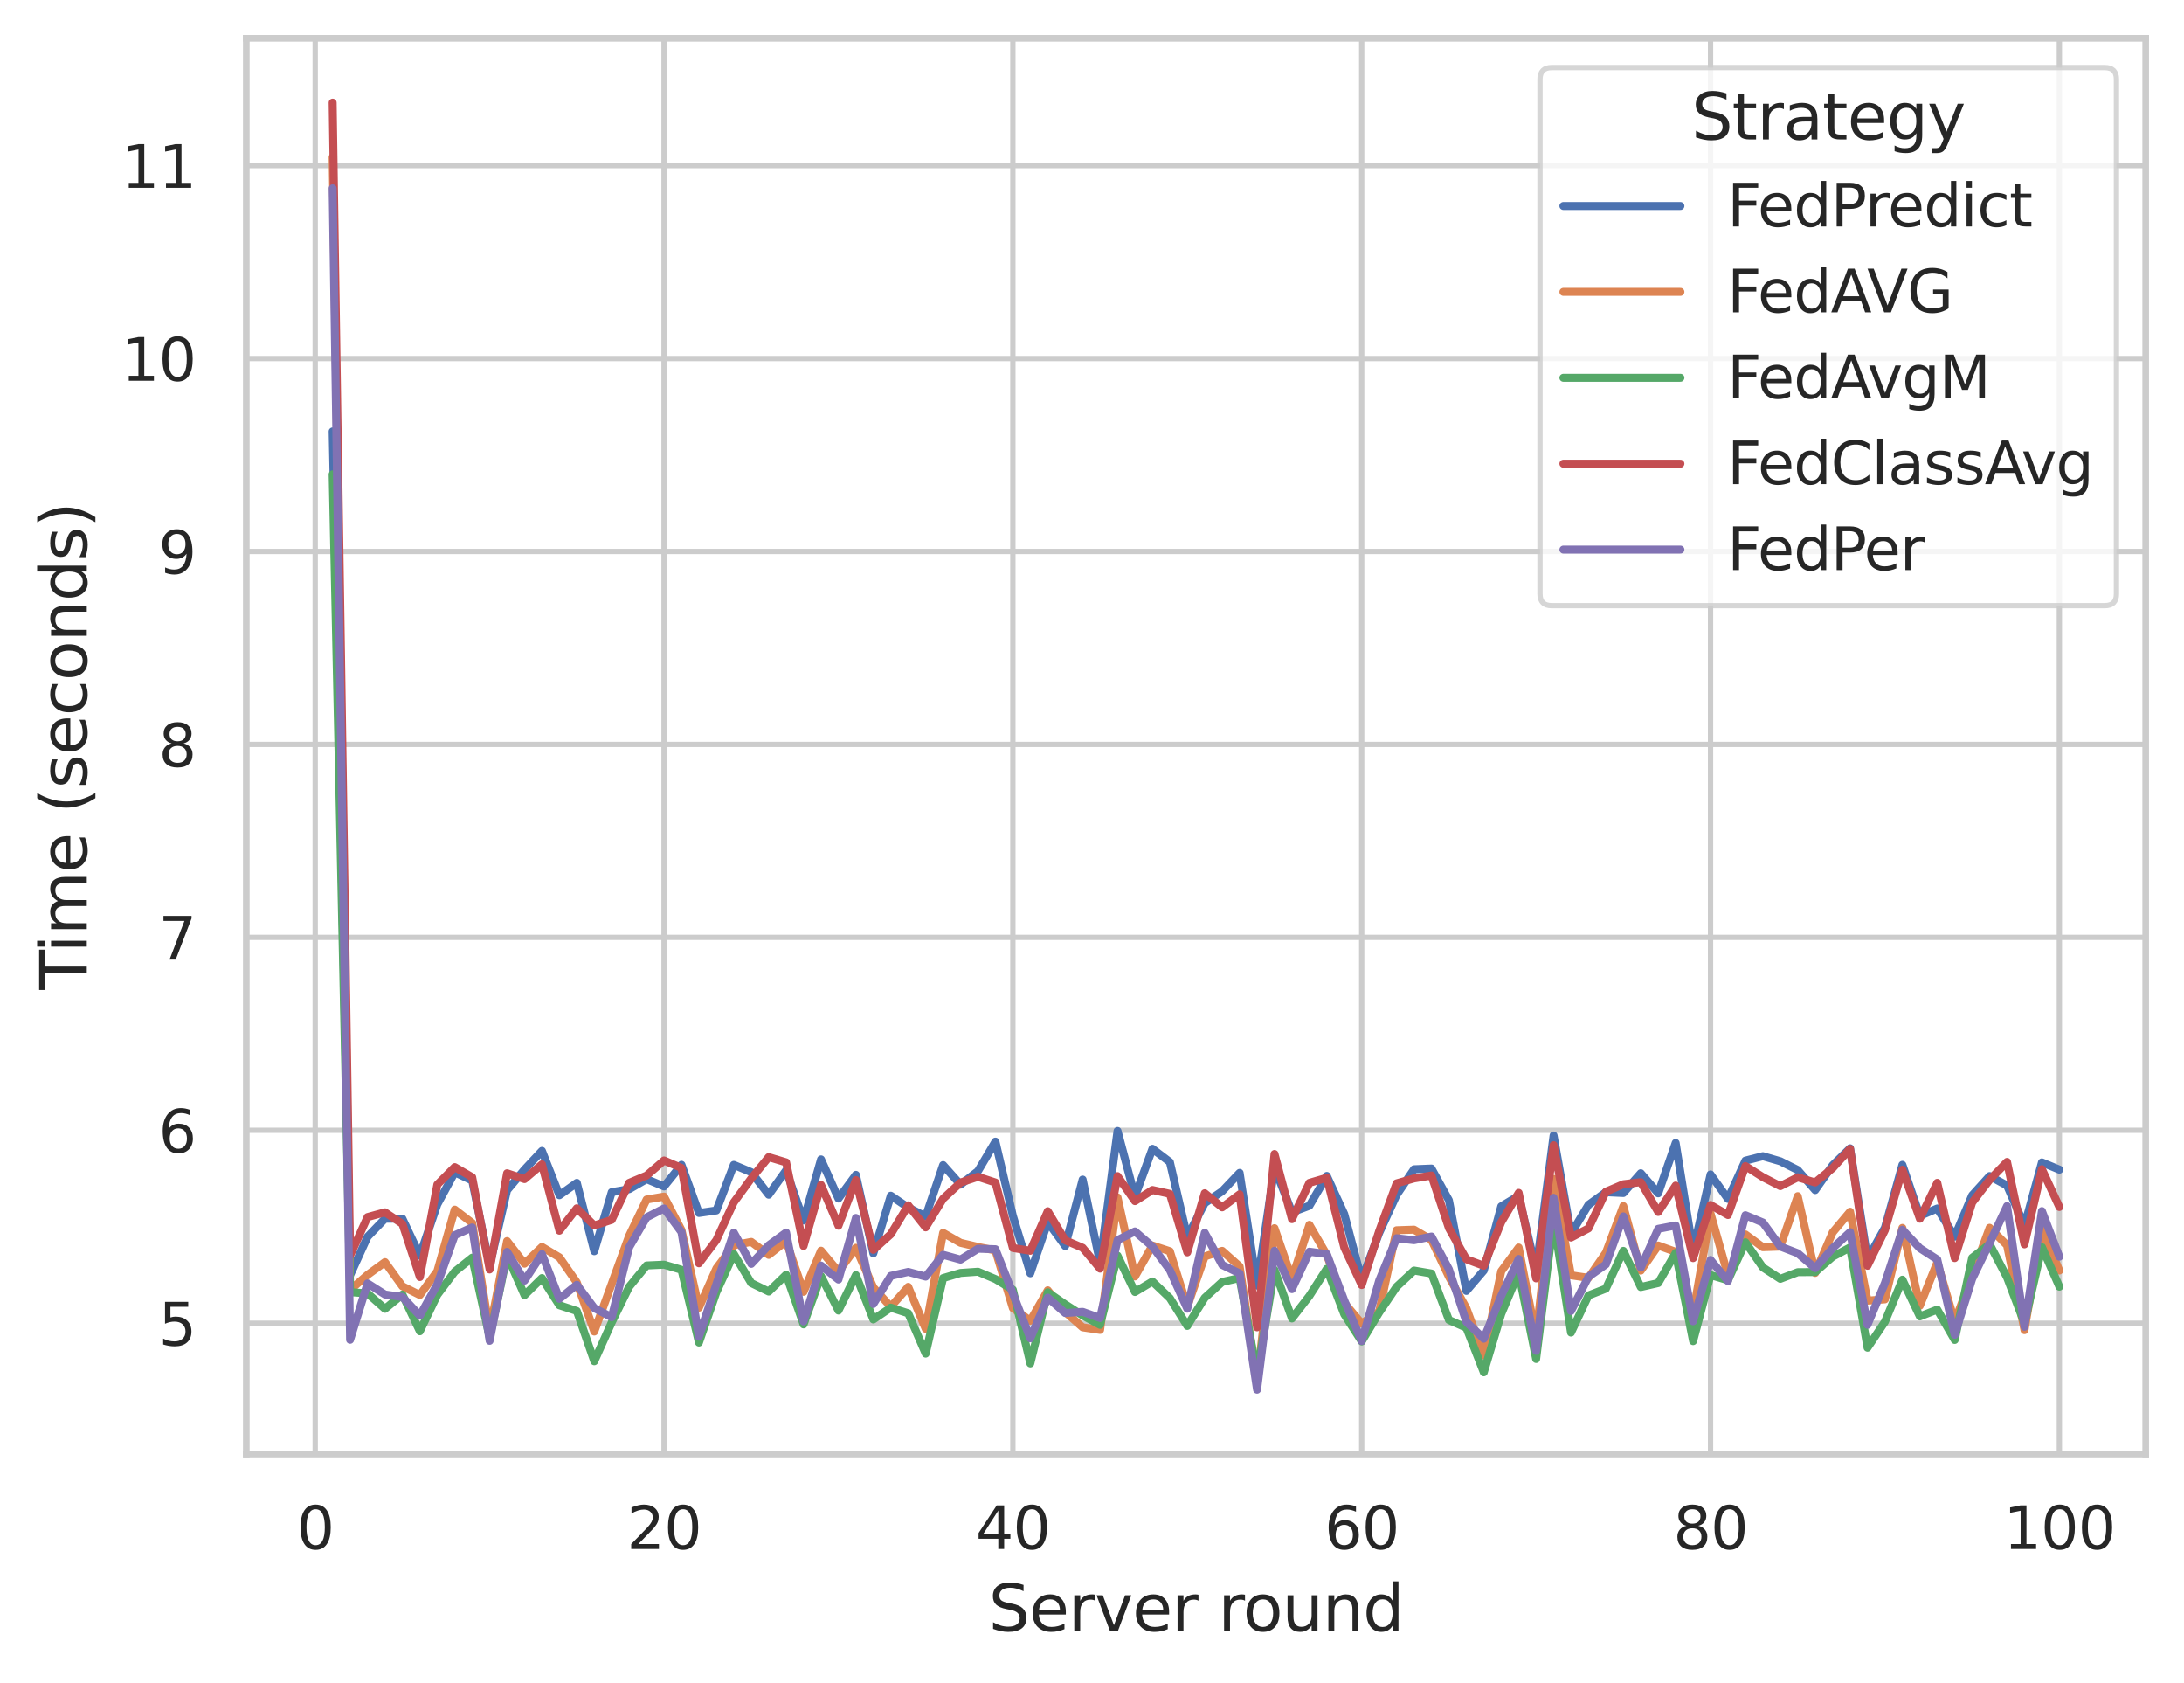 <?xml version="1.0" encoding="utf-8" standalone="no"?>
<!DOCTYPE svg PUBLIC "-//W3C//DTD SVG 1.1//EN"
  "http://www.w3.org/Graphics/SVG/1.1/DTD/svg11.dtd">
<svg xmlns:xlink="http://www.w3.org/1999/xlink" width="410.631pt" height="316.272pt" viewBox="0 0 410.631 316.272" xmlns="http://www.w3.org/2000/svg" version="1.1">
 <defs>
  <style type="text/css">*{stroke-linejoin: round; stroke-linecap: butt}</style>
 </defs>
 <g id="figure_1">
  <g id="patch_1">
   <path d="M 0 316.272 
L 410.631 316.272 
L 410.631 0 
L 0 0 
z
" style="fill: #ffffff"/>
  </g>
  <g id="axes_1">
   <g id="patch_2">
    <path d="M 46.311 273.312 
L 403.431 273.312 
L 403.431 7.2 
L 46.311 7.2 
z
" style="fill: #ffffff"/>
   </g>
   <g id="matplotlib.axis_1">
    <g id="xtick_1">
     <g id="line2d_1">
      <path d="M 59.265 273.312 
L 59.265 7.2 
" clip-path="url(#p20d2170ffb)" style="fill: none; stroke: #cccccc; stroke-linecap: round"/>
     </g>
     <g id="text_1">
      <!-- 0 -->
      <g style="fill: #262626" transform="translate(55.765 291.17) scale(0.11 -0.11)">
       <defs>
        <path id="DejaVuSans-30" d="M 2034 4250 
Q 1547 4250 1301 3770 
Q 1056 3291 1056 2328 
Q 1056 1369 1301 889 
Q 1547 409 2034 409 
Q 2525 409 2770 889 
Q 3016 1369 3016 2328 
Q 3016 3291 2770 3770 
Q 2525 4250 2034 4250 
z
M 2034 4750 
Q 2819 4750 3233 4129 
Q 3647 3509 3647 2328 
Q 3647 1150 3233 529 
Q 2819 -91 2034 -91 
Q 1250 -91 836 529 
Q 422 1150 422 2328 
Q 422 3509 836 4129 
Q 1250 4750 2034 4750 
z
" transform="scale(0.016)"/>
       </defs>
       <use xlink:href="#DejaVuSans-30"/>
      </g>
     </g>
    </g>
    <g id="xtick_2">
     <g id="line2d_2">
      <path d="M 124.851 273.312 
L 124.851 7.2 
" clip-path="url(#p20d2170ffb)" style="fill: none; stroke: #cccccc; stroke-linecap: round"/>
     </g>
     <g id="text_2">
      <!-- 20 -->
      <g style="fill: #262626" transform="translate(117.853 291.17) scale(0.11 -0.11)">
       <defs>
        <path id="DejaVuSans-32" d="M 1228 531 
L 3431 531 
L 3431 0 
L 469 0 
L 469 531 
Q 828 903 1448 1529 
Q 2069 2156 2228 2338 
Q 2531 2678 2651 2914 
Q 2772 3150 2772 3378 
Q 2772 3750 2511 3984 
Q 2250 4219 1831 4219 
Q 1534 4219 1204 4116 
Q 875 4013 500 3803 
L 500 4441 
Q 881 4594 1212 4672 
Q 1544 4750 1819 4750 
Q 2544 4750 2975 4387 
Q 3406 4025 3406 3419 
Q 3406 3131 3298 2873 
Q 3191 2616 2906 2266 
Q 2828 2175 2409 1742 
Q 1991 1309 1228 531 
z
" transform="scale(0.016)"/>
       </defs>
       <use xlink:href="#DejaVuSans-32"/>
       <use xlink:href="#DejaVuSans-30" x="63.623"/>
      </g>
     </g>
    </g>
    <g id="xtick_3">
     <g id="line2d_3">
      <path d="M 190.438 273.312 
L 190.438 7.2 
" clip-path="url(#p20d2170ffb)" style="fill: none; stroke: #cccccc; stroke-linecap: round"/>
     </g>
     <g id="text_3">
      <!-- 40 -->
      <g style="fill: #262626" transform="translate(183.439 291.17) scale(0.11 -0.11)">
       <defs>
        <path id="DejaVuSans-34" d="M 2419 4116 
L 825 1625 
L 2419 1625 
L 2419 4116 
z
M 2253 4666 
L 3047 4666 
L 3047 1625 
L 3713 1625 
L 3713 1100 
L 3047 1100 
L 3047 0 
L 2419 0 
L 2419 1100 
L 313 1100 
L 313 1709 
L 2253 4666 
z
" transform="scale(0.016)"/>
       </defs>
       <use xlink:href="#DejaVuSans-34"/>
       <use xlink:href="#DejaVuSans-30" x="63.623"/>
      </g>
     </g>
    </g>
    <g id="xtick_4">
     <g id="line2d_4">
      <path d="M 256.025 273.312 
L 256.025 7.2 
" clip-path="url(#p20d2170ffb)" style="fill: none; stroke: #cccccc; stroke-linecap: round"/>
     </g>
     <g id="text_4">
      <!-- 60 -->
      <g style="fill: #262626" transform="translate(249.026 291.17) scale(0.11 -0.11)">
       <defs>
        <path id="DejaVuSans-36" d="M 2113 2584 
Q 1688 2584 1439 2293 
Q 1191 2003 1191 1497 
Q 1191 994 1439 701 
Q 1688 409 2113 409 
Q 2538 409 2786 701 
Q 3034 994 3034 1497 
Q 3034 2003 2786 2293 
Q 2538 2584 2113 2584 
z
M 3366 4563 
L 3366 3988 
Q 3128 4100 2886 4159 
Q 2644 4219 2406 4219 
Q 1781 4219 1451 3797 
Q 1122 3375 1075 2522 
Q 1259 2794 1537 2939 
Q 1816 3084 2150 3084 
Q 2853 3084 3261 2657 
Q 3669 2231 3669 1497 
Q 3669 778 3244 343 
Q 2819 -91 2113 -91 
Q 1303 -91 875 529 
Q 447 1150 447 2328 
Q 447 3434 972 4092 
Q 1497 4750 2381 4750 
Q 2619 4750 2861 4703 
Q 3103 4656 3366 4563 
z
" transform="scale(0.016)"/>
       </defs>
       <use xlink:href="#DejaVuSans-36"/>
       <use xlink:href="#DejaVuSans-30" x="63.623"/>
      </g>
     </g>
    </g>
    <g id="xtick_5">
     <g id="line2d_5">
      <path d="M 321.612 273.312 
L 321.612 7.2 
" clip-path="url(#p20d2170ffb)" style="fill: none; stroke: #cccccc; stroke-linecap: round"/>
     </g>
     <g id="text_5">
      <!-- 80 -->
      <g style="fill: #262626" transform="translate(314.613 291.17) scale(0.11 -0.11)">
       <defs>
        <path id="DejaVuSans-38" d="M 2034 2216 
Q 1584 2216 1326 1975 
Q 1069 1734 1069 1313 
Q 1069 891 1326 650 
Q 1584 409 2034 409 
Q 2484 409 2743 651 
Q 3003 894 3003 1313 
Q 3003 1734 2745 1975 
Q 2488 2216 2034 2216 
z
M 1403 2484 
Q 997 2584 770 2862 
Q 544 3141 544 3541 
Q 544 4100 942 4425 
Q 1341 4750 2034 4750 
Q 2731 4750 3128 4425 
Q 3525 4100 3525 3541 
Q 3525 3141 3298 2862 
Q 3072 2584 2669 2484 
Q 3125 2378 3379 2068 
Q 3634 1759 3634 1313 
Q 3634 634 3220 271 
Q 2806 -91 2034 -91 
Q 1263 -91 848 271 
Q 434 634 434 1313 
Q 434 1759 690 2068 
Q 947 2378 1403 2484 
z
M 1172 3481 
Q 1172 3119 1398 2916 
Q 1625 2713 2034 2713 
Q 2441 2713 2670 2916 
Q 2900 3119 2900 3481 
Q 2900 3844 2670 4047 
Q 2441 4250 2034 4250 
Q 1625 4250 1398 4047 
Q 1172 3844 1172 3481 
z
" transform="scale(0.016)"/>
       </defs>
       <use xlink:href="#DejaVuSans-38"/>
       <use xlink:href="#DejaVuSans-30" x="63.623"/>
      </g>
     </g>
    </g>
    <g id="xtick_6">
     <g id="line2d_6">
      <path d="M 387.199 273.312 
L 387.199 7.2 
" clip-path="url(#p20d2170ffb)" style="fill: none; stroke: #cccccc; stroke-linecap: round"/>
     </g>
     <g id="text_6">
      <!-- 100 -->
      <g style="fill: #262626" transform="translate(376.7 291.17) scale(0.11 -0.11)">
       <defs>
        <path id="DejaVuSans-31" d="M 794 531 
L 1825 531 
L 1825 4091 
L 703 3866 
L 703 4441 
L 1819 4666 
L 2450 4666 
L 2450 531 
L 3481 531 
L 3481 0 
L 794 0 
L 794 531 
z
" transform="scale(0.016)"/>
       </defs>
       <use xlink:href="#DejaVuSans-31"/>
       <use xlink:href="#DejaVuSans-30" x="63.623"/>
       <use xlink:href="#DejaVuSans-30" x="127.246"/>
      </g>
     </g>
    </g>
    <g id="text_7">
     <!-- Server round -->
     <g style="fill: #262626" transform="translate(185.87 306.576) scale(0.12 -0.12)">
      <defs>
       <path id="DejaVuSans-53" d="M 3425 4513 
L 3425 3897 
Q 3066 4069 2747 4153 
Q 2428 4238 2131 4238 
Q 1616 4238 1336 4038 
Q 1056 3838 1056 3469 
Q 1056 3159 1242 3001 
Q 1428 2844 1947 2747 
L 2328 2669 
Q 3034 2534 3370 2195 
Q 3706 1856 3706 1288 
Q 3706 609 3251 259 
Q 2797 -91 1919 -91 
Q 1588 -91 1214 -16 
Q 841 59 441 206 
L 441 856 
Q 825 641 1194 531 
Q 1563 422 1919 422 
Q 2459 422 2753 634 
Q 3047 847 3047 1241 
Q 3047 1584 2836 1778 
Q 2625 1972 2144 2069 
L 1759 2144 
Q 1053 2284 737 2584 
Q 422 2884 422 3419 
Q 422 4038 858 4394 
Q 1294 4750 2059 4750 
Q 2388 4750 2728 4690 
Q 3069 4631 3425 4513 
z
" transform="scale(0.016)"/>
       <path id="DejaVuSans-65" d="M 3597 1894 
L 3597 1613 
L 953 1613 
Q 991 1019 1311 708 
Q 1631 397 2203 397 
Q 2534 397 2845 478 
Q 3156 559 3463 722 
L 3463 178 
Q 3153 47 2828 -22 
Q 2503 -91 2169 -91 
Q 1331 -91 842 396 
Q 353 884 353 1716 
Q 353 2575 817 3079 
Q 1281 3584 2069 3584 
Q 2775 3584 3186 3129 
Q 3597 2675 3597 1894 
z
M 3022 2063 
Q 3016 2534 2758 2815 
Q 2500 3097 2075 3097 
Q 1594 3097 1305 2825 
Q 1016 2553 972 2059 
L 3022 2063 
z
" transform="scale(0.016)"/>
       <path id="DejaVuSans-72" d="M 2631 2963 
Q 2534 3019 2420 3045 
Q 2306 3072 2169 3072 
Q 1681 3072 1420 2755 
Q 1159 2438 1159 1844 
L 1159 0 
L 581 0 
L 581 3500 
L 1159 3500 
L 1159 2956 
Q 1341 3275 1631 3429 
Q 1922 3584 2338 3584 
Q 2397 3584 2469 3576 
Q 2541 3569 2628 3553 
L 2631 2963 
z
" transform="scale(0.016)"/>
       <path id="DejaVuSans-76" d="M 191 3500 
L 800 3500 
L 1894 563 
L 2988 3500 
L 3597 3500 
L 2284 0 
L 1503 0 
L 191 3500 
z
" transform="scale(0.016)"/>
       <path id="DejaVuSans-20" transform="scale(0.016)"/>
       <path id="DejaVuSans-6f" d="M 1959 3097 
Q 1497 3097 1228 2736 
Q 959 2375 959 1747 
Q 959 1119 1226 758 
Q 1494 397 1959 397 
Q 2419 397 2687 759 
Q 2956 1122 2956 1747 
Q 2956 2369 2687 2733 
Q 2419 3097 1959 3097 
z
M 1959 3584 
Q 2709 3584 3137 3096 
Q 3566 2609 3566 1747 
Q 3566 888 3137 398 
Q 2709 -91 1959 -91 
Q 1206 -91 779 398 
Q 353 888 353 1747 
Q 353 2609 779 3096 
Q 1206 3584 1959 3584 
z
" transform="scale(0.016)"/>
       <path id="DejaVuSans-75" d="M 544 1381 
L 544 3500 
L 1119 3500 
L 1119 1403 
Q 1119 906 1312 657 
Q 1506 409 1894 409 
Q 2359 409 2629 706 
Q 2900 1003 2900 1516 
L 2900 3500 
L 3475 3500 
L 3475 0 
L 2900 0 
L 2900 538 
Q 2691 219 2414 64 
Q 2138 -91 1772 -91 
Q 1169 -91 856 284 
Q 544 659 544 1381 
z
M 1991 3584 
L 1991 3584 
z
" transform="scale(0.016)"/>
       <path id="DejaVuSans-6e" d="M 3513 2113 
L 3513 0 
L 2938 0 
L 2938 2094 
Q 2938 2591 2744 2837 
Q 2550 3084 2163 3084 
Q 1697 3084 1428 2787 
Q 1159 2491 1159 1978 
L 1159 0 
L 581 0 
L 581 3500 
L 1159 3500 
L 1159 2956 
Q 1366 3272 1645 3428 
Q 1925 3584 2291 3584 
Q 2894 3584 3203 3211 
Q 3513 2838 3513 2113 
z
" transform="scale(0.016)"/>
       <path id="DejaVuSans-64" d="M 2906 2969 
L 2906 4863 
L 3481 4863 
L 3481 0 
L 2906 0 
L 2906 525 
Q 2725 213 2448 61 
Q 2172 -91 1784 -91 
Q 1150 -91 751 415 
Q 353 922 353 1747 
Q 353 2572 751 3078 
Q 1150 3584 1784 3584 
Q 2172 3584 2448 3432 
Q 2725 3281 2906 2969 
z
M 947 1747 
Q 947 1113 1208 752 
Q 1469 391 1925 391 
Q 2381 391 2643 752 
Q 2906 1113 2906 1747 
Q 2906 2381 2643 2742 
Q 2381 3103 1925 3103 
Q 1469 3103 1208 2742 
Q 947 2381 947 1747 
z
" transform="scale(0.016)"/>
      </defs>
      <use xlink:href="#DejaVuSans-53"/>
      <use xlink:href="#DejaVuSans-65" x="63.477"/>
      <use xlink:href="#DejaVuSans-72" x="125"/>
      <use xlink:href="#DejaVuSans-76" x="166.113"/>
      <use xlink:href="#DejaVuSans-65" x="225.293"/>
      <use xlink:href="#DejaVuSans-72" x="286.816"/>
      <use xlink:href="#DejaVuSans-20" x="327.93"/>
      <use xlink:href="#DejaVuSans-72" x="359.717"/>
      <use xlink:href="#DejaVuSans-6f" x="398.58"/>
      <use xlink:href="#DejaVuSans-75" x="459.762"/>
      <use xlink:href="#DejaVuSans-6e" x="523.141"/>
      <use xlink:href="#DejaVuSans-64" x="586.52"/>
     </g>
    </g>
   </g>
   <g id="matplotlib.axis_2">
    <g id="ytick_1">
     <g id="line2d_7">
      <path d="M 46.311 248.733 
L 403.431 248.733 
" clip-path="url(#p20d2170ffb)" style="fill: none; stroke: #cccccc; stroke-linecap: round"/>
     </g>
     <g id="text_8">
      <!-- 5 -->
      <g style="fill: #262626" transform="translate(29.812 252.912) scale(0.11 -0.11)">
       <defs>
        <path id="DejaVuSans-35" d="M 691 4666 
L 3169 4666 
L 3169 4134 
L 1269 4134 
L 1269 2991 
Q 1406 3038 1543 3061 
Q 1681 3084 1819 3084 
Q 2600 3084 3056 2656 
Q 3513 2228 3513 1497 
Q 3513 744 3044 326 
Q 2575 -91 1722 -91 
Q 1428 -91 1123 -41 
Q 819 9 494 109 
L 494 744 
Q 775 591 1075 516 
Q 1375 441 1709 441 
Q 2250 441 2565 725 
Q 2881 1009 2881 1497 
Q 2881 1984 2565 2268 
Q 2250 2553 1709 2553 
Q 1456 2553 1204 2497 
Q 953 2441 691 2322 
L 691 4666 
z
" transform="scale(0.016)"/>
       </defs>
       <use xlink:href="#DejaVuSans-35"/>
      </g>
     </g>
    </g>
    <g id="ytick_2">
     <g id="line2d_8">
      <path d="M 46.311 212.464 
L 403.431 212.464 
" clip-path="url(#p20d2170ffb)" style="fill: none; stroke: #cccccc; stroke-linecap: round"/>
     </g>
     <g id="text_9">
      <!-- 6 -->
      <g style="fill: #262626" transform="translate(29.812 216.644) scale(0.11 -0.11)">
       <use xlink:href="#DejaVuSans-36"/>
      </g>
     </g>
    </g>
    <g id="ytick_3">
     <g id="line2d_9">
      <path d="M 46.311 176.196 
L 403.431 176.196 
" clip-path="url(#p20d2170ffb)" style="fill: none; stroke: #cccccc; stroke-linecap: round"/>
     </g>
     <g id="text_10">
      <!-- 7 -->
      <g style="fill: #262626" transform="translate(29.812 180.375) scale(0.11 -0.11)">
       <defs>
        <path id="DejaVuSans-37" d="M 525 4666 
L 3525 4666 
L 3525 4397 
L 1831 0 
L 1172 0 
L 2766 4134 
L 525 4134 
L 525 4666 
z
" transform="scale(0.016)"/>
       </defs>
       <use xlink:href="#DejaVuSans-37"/>
      </g>
     </g>
    </g>
    <g id="ytick_4">
     <g id="line2d_10">
      <path d="M 46.311 139.928 
L 403.431 139.928 
" clip-path="url(#p20d2170ffb)" style="fill: none; stroke: #cccccc; stroke-linecap: round"/>
     </g>
     <g id="text_11">
      <!-- 8 -->
      <g style="fill: #262626" transform="translate(29.812 144.107) scale(0.11 -0.11)">
       <use xlink:href="#DejaVuSans-38"/>
      </g>
     </g>
    </g>
    <g id="ytick_5">
     <g id="line2d_11">
      <path d="M 46.311 103.66 
L 403.431 103.66 
" clip-path="url(#p20d2170ffb)" style="fill: none; stroke: #cccccc; stroke-linecap: round"/>
     </g>
     <g id="text_12">
      <!-- 9 -->
      <g style="fill: #262626" transform="translate(29.812 107.839) scale(0.11 -0.11)">
       <defs>
        <path id="DejaVuSans-39" d="M 703 97 
L 703 672 
Q 941 559 1184 500 
Q 1428 441 1663 441 
Q 2288 441 2617 861 
Q 2947 1281 2994 2138 
Q 2813 1869 2534 1725 
Q 2256 1581 1919 1581 
Q 1219 1581 811 2004 
Q 403 2428 403 3163 
Q 403 3881 828 4315 
Q 1253 4750 1959 4750 
Q 2769 4750 3195 4129 
Q 3622 3509 3622 2328 
Q 3622 1225 3098 567 
Q 2575 -91 1691 -91 
Q 1453 -91 1209 -44 
Q 966 3 703 97 
z
M 1959 2075 
Q 2384 2075 2632 2365 
Q 2881 2656 2881 3163 
Q 2881 3666 2632 3958 
Q 2384 4250 1959 4250 
Q 1534 4250 1286 3958 
Q 1038 3666 1038 3163 
Q 1038 2656 1286 2365 
Q 1534 2075 1959 2075 
z
" transform="scale(0.016)"/>
       </defs>
       <use xlink:href="#DejaVuSans-39"/>
      </g>
     </g>
    </g>
    <g id="ytick_6">
     <g id="line2d_12">
      <path d="M 46.311 67.391 
L 403.431 67.391 
" clip-path="url(#p20d2170ffb)" style="fill: none; stroke: #cccccc; stroke-linecap: round"/>
     </g>
     <g id="text_13">
      <!-- 10 -->
      <g style="fill: #262626" transform="translate(22.814 71.57) scale(0.11 -0.11)">
       <use xlink:href="#DejaVuSans-31"/>
       <use xlink:href="#DejaVuSans-30" x="63.623"/>
      </g>
     </g>
    </g>
    <g id="ytick_7">
     <g id="line2d_13">
      <path d="M 46.311 31.123 
L 403.431 31.123 
" clip-path="url(#p20d2170ffb)" style="fill: none; stroke: #cccccc; stroke-linecap: round"/>
     </g>
     <g id="text_14">
      <!-- 11 -->
      <g style="fill: #262626" transform="translate(22.814 35.302) scale(0.11 -0.11)">
       <use xlink:href="#DejaVuSans-31"/>
       <use xlink:href="#DejaVuSans-31" x="63.623"/>
      </g>
     </g>
    </g>
    <g id="text_15">
     <!-- Time (seconds) -->
     <g style="fill: #262626" transform="translate(16.318 186.05) rotate(-90) scale(0.12 -0.12)">
      <defs>
       <path id="DejaVuSans-54" d="M -19 4666 
L 3928 4666 
L 3928 4134 
L 2272 4134 
L 2272 0 
L 1638 0 
L 1638 4134 
L -19 4134 
L -19 4666 
z
" transform="scale(0.016)"/>
       <path id="DejaVuSans-69" d="M 603 3500 
L 1178 3500 
L 1178 0 
L 603 0 
L 603 3500 
z
M 603 4863 
L 1178 4863 
L 1178 4134 
L 603 4134 
L 603 4863 
z
" transform="scale(0.016)"/>
       <path id="DejaVuSans-6d" d="M 3328 2828 
Q 3544 3216 3844 3400 
Q 4144 3584 4550 3584 
Q 5097 3584 5394 3201 
Q 5691 2819 5691 2113 
L 5691 0 
L 5113 0 
L 5113 2094 
Q 5113 2597 4934 2840 
Q 4756 3084 4391 3084 
Q 3944 3084 3684 2787 
Q 3425 2491 3425 1978 
L 3425 0 
L 2847 0 
L 2847 2094 
Q 2847 2600 2669 2842 
Q 2491 3084 2119 3084 
Q 1678 3084 1418 2786 
Q 1159 2488 1159 1978 
L 1159 0 
L 581 0 
L 581 3500 
L 1159 3500 
L 1159 2956 
Q 1356 3278 1631 3431 
Q 1906 3584 2284 3584 
Q 2666 3584 2933 3390 
Q 3200 3197 3328 2828 
z
" transform="scale(0.016)"/>
       <path id="DejaVuSans-28" d="M 1984 4856 
Q 1566 4138 1362 3434 
Q 1159 2731 1159 2009 
Q 1159 1288 1364 580 
Q 1569 -128 1984 -844 
L 1484 -844 
Q 1016 -109 783 600 
Q 550 1309 550 2009 
Q 550 2706 781 3412 
Q 1013 4119 1484 4856 
L 1984 4856 
z
" transform="scale(0.016)"/>
       <path id="DejaVuSans-73" d="M 2834 3397 
L 2834 2853 
Q 2591 2978 2328 3040 
Q 2066 3103 1784 3103 
Q 1356 3103 1142 2972 
Q 928 2841 928 2578 
Q 928 2378 1081 2264 
Q 1234 2150 1697 2047 
L 1894 2003 
Q 2506 1872 2764 1633 
Q 3022 1394 3022 966 
Q 3022 478 2636 193 
Q 2250 -91 1575 -91 
Q 1294 -91 989 -36 
Q 684 19 347 128 
L 347 722 
Q 666 556 975 473 
Q 1284 391 1588 391 
Q 1994 391 2212 530 
Q 2431 669 2431 922 
Q 2431 1156 2273 1281 
Q 2116 1406 1581 1522 
L 1381 1569 
Q 847 1681 609 1914 
Q 372 2147 372 2553 
Q 372 3047 722 3315 
Q 1072 3584 1716 3584 
Q 2034 3584 2315 3537 
Q 2597 3491 2834 3397 
z
" transform="scale(0.016)"/>
       <path id="DejaVuSans-63" d="M 3122 3366 
L 3122 2828 
Q 2878 2963 2633 3030 
Q 2388 3097 2138 3097 
Q 1578 3097 1268 2742 
Q 959 2388 959 1747 
Q 959 1106 1268 751 
Q 1578 397 2138 397 
Q 2388 397 2633 464 
Q 2878 531 3122 666 
L 3122 134 
Q 2881 22 2623 -34 
Q 2366 -91 2075 -91 
Q 1284 -91 818 406 
Q 353 903 353 1747 
Q 353 2603 823 3093 
Q 1294 3584 2113 3584 
Q 2378 3584 2631 3529 
Q 2884 3475 3122 3366 
z
" transform="scale(0.016)"/>
       <path id="DejaVuSans-29" d="M 513 4856 
L 1013 4856 
Q 1481 4119 1714 3412 
Q 1947 2706 1947 2009 
Q 1947 1309 1714 600 
Q 1481 -109 1013 -844 
L 513 -844 
Q 928 -128 1133 580 
Q 1338 1288 1338 2009 
Q 1338 2731 1133 3434 
Q 928 4138 513 4856 
z
" transform="scale(0.016)"/>
      </defs>
      <use xlink:href="#DejaVuSans-54"/>
      <use xlink:href="#DejaVuSans-69" x="57.959"/>
      <use xlink:href="#DejaVuSans-6d" x="85.742"/>
      <use xlink:href="#DejaVuSans-65" x="183.154"/>
      <use xlink:href="#DejaVuSans-20" x="244.678"/>
      <use xlink:href="#DejaVuSans-28" x="276.465"/>
      <use xlink:href="#DejaVuSans-73" x="315.479"/>
      <use xlink:href="#DejaVuSans-65" x="367.578"/>
      <use xlink:href="#DejaVuSans-63" x="429.102"/>
      <use xlink:href="#DejaVuSans-6f" x="484.082"/>
      <use xlink:href="#DejaVuSans-6e" x="545.264"/>
      <use xlink:href="#DejaVuSans-64" x="608.643"/>
      <use xlink:href="#DejaVuSans-73" x="672.119"/>
      <use xlink:href="#DejaVuSans-29" x="724.219"/>
     </g>
    </g>
   </g>
   <g id="PolyCollection_1"/>
   <g id="PolyCollection_2"/>
   <g id="PolyCollection_3"/>
   <g id="PolyCollection_4"/>
   <g id="PolyCollection_5"/>
   <g id="line2d_14">
    <path d="M 62.544 81.094 
L 65.823 239.698 
L 69.103 232.483 
L 72.382 229.08 
L 75.661 229.074 
L 78.941 236.024 
L 82.22 226.397 
L 85.499 220.355 
L 88.779 221.908 
L 92.058 237.933 
L 95.337 223.728 
L 98.617 219.84 
L 101.896 216.333 
L 105.175 224.661 
L 108.455 222.34 
L 111.734 235.188 
L 115.013 224.088 
L 118.293 223.529 
L 121.572 221.636 
L 124.851 223.006 
L 128.131 218.943 
L 131.41 228.002 
L 134.689 227.531 
L 137.969 218.957 
L 141.248 220.332 
L 144.527 224.564 
L 147.807 219.991 
L 151.086 229.419 
L 154.365 217.93 
L 157.645 225.285 
L 160.924 220.833 
L 164.203 235.593 
L 167.483 224.753 
L 170.762 226.97 
L 174.041 228.663 
L 177.321 218.996 
L 180.6 222.665 
L 183.88 220.125 
L 187.159 214.589 
L 190.438 228.538 
L 193.718 239.333 
L 196.997 229.708 
L 200.276 234.214 
L 203.556 221.72 
L 206.835 237.401 
L 210.114 212.588 
L 213.394 224.914 
L 216.673 215.937 
L 219.952 218.421 
L 223.232 232.505 
L 226.511 226.154 
L 229.79 223.914 
L 233.07 220.462 
L 236.349 241.644 
L 239.628 219.44 
L 242.908 227.866 
L 246.187 226.642 
L 249.466 221.035 
L 252.746 228.206 
L 256.025 240.557 
L 259.304 231.768 
L 262.584 224.606 
L 265.863 219.783 
L 269.142 219.652 
L 272.422 225.614 
L 275.701 242.647 
L 278.98 238.812 
L 282.26 226.753 
L 285.539 224.782 
L 288.818 238.742 
L 292.098 213.44 
L 295.377 231.914 
L 298.656 226.467 
L 301.936 224.091 
L 305.215 224.247 
L 308.494 220.529 
L 311.774 224.305 
L 315.053 214.838 
L 318.332 235.145 
L 321.612 220.758 
L 324.891 225.357 
L 328.17 218.161 
L 331.45 217.329 
L 334.729 218.283 
L 338.008 219.93 
L 341.288 223.697 
L 344.567 219.033 
L 347.846 215.847 
L 351.126 236.639 
L 354.405 230.765 
L 357.684 218.95 
L 360.964 228.557 
L 364.243 227.154 
L 367.522 232.455 
L 370.802 224.68 
L 374.081 221.061 
L 377.361 222.838 
L 380.64 230.403 
L 383.919 218.496 
L 387.199 219.853 
" clip-path="url(#p20d2170ffb)" style="fill: none; stroke: #4c72b0; stroke-width: 1.5; stroke-linecap: round"/>
   </g>
   <g id="line2d_15">
    <path d="M 62.544 29.536 
L 65.823 242.479 
L 69.103 239.635 
L 72.382 237.239 
L 75.661 241.775 
L 78.941 243.418 
L 82.22 238.945 
L 85.499 227.368 
L 88.779 229.884 
L 92.058 250.249 
L 95.337 233.287 
L 98.617 237.526 
L 101.896 234.38 
L 105.175 236.336 
L 108.455 241.06 
L 111.734 250.287 
L 115.013 241.313 
L 118.293 232.28 
L 121.572 225.473 
L 124.851 224.922 
L 128.131 231.214 
L 131.41 245.808 
L 134.689 238.422 
L 137.969 234.065 
L 141.248 233.436 
L 144.527 235.875 
L 147.807 233.29 
L 151.086 242.822 
L 154.365 235.092 
L 157.645 239.014 
L 160.924 234.546 
L 164.203 241.996 
L 167.483 245.627 
L 170.762 241.889 
L 174.041 249.778 
L 177.321 231.735 
L 180.6 233.611 
L 183.88 234.387 
L 187.159 235.048 
L 190.438 245.883 
L 193.718 248.262 
L 196.997 242.534 
L 200.276 246.605 
L 203.556 249.496 
L 206.835 249.983 
L 210.114 225.069 
L 213.394 239.929 
L 216.673 234.115 
L 219.952 235.195 
L 223.232 245.592 
L 226.511 236.171 
L 229.79 235.122 
L 233.07 238.041 
L 236.349 259.766 
L 239.628 230.86 
L 242.908 240.356 
L 246.187 230.231 
L 249.466 235.889 
L 252.746 244.881 
L 256.025 248.798 
L 259.304 246.51 
L 262.584 231.252 
L 265.863 231.143 
L 269.142 233.07 
L 272.422 239.992 
L 275.701 245.885 
L 278.98 254.789 
L 282.26 238.947 
L 285.539 234.498 
L 288.818 251.306 
L 292.098 221.586 
L 295.377 239.709 
L 298.656 240.194 
L 301.936 235.465 
L 305.215 226.701 
L 308.494 238.832 
L 311.774 234.121 
L 315.053 235.307 
L 318.332 246.922 
L 321.612 228.092 
L 324.891 239.736 
L 328.17 232.034 
L 331.45 234.433 
L 334.729 234.32 
L 338.008 224.84 
L 341.288 239.267 
L 344.567 231.665 
L 347.846 227.761 
L 351.126 244.474 
L 354.405 244.233 
L 357.684 230.814 
L 360.964 245.436 
L 364.243 237.29 
L 367.522 248.47 
L 370.802 239.724 
L 374.081 230.791 
L 377.361 234.072 
L 380.64 250.028 
L 383.919 230.961 
L 387.199 238.816 
" clip-path="url(#p20d2170ffb)" style="fill: none; stroke: #dd8452; stroke-width: 1.5; stroke-linecap: round"/>
   </g>
   <g id="line2d_16">
    <path d="M 62.544 89.157 
L 65.823 242.883 
L 69.103 243.113 
L 72.382 246.016 
L 75.661 243.327 
L 78.941 250.235 
L 82.22 243.387 
L 85.499 239.024 
L 88.779 236.401 
L 92.058 251.448 
L 95.337 235.999 
L 98.617 243.45 
L 101.896 240.235 
L 105.175 245.346 
L 108.455 246.42 
L 111.734 255.87 
L 115.013 248.567 
L 118.293 241.866 
L 121.572 237.868 
L 124.851 237.719 
L 128.131 238.676 
L 131.41 252.356 
L 134.689 242.891 
L 137.969 235.698 
L 141.248 241.167 
L 144.527 242.768 
L 147.807 239.601 
L 151.086 248.944 
L 154.365 239.852 
L 157.645 246.341 
L 160.924 239.669 
L 164.203 248.015 
L 167.483 245.794 
L 170.762 246.856 
L 174.041 254.432 
L 177.321 240.235 
L 180.6 239.273 
L 183.88 239.044 
L 187.159 240.427 
L 190.438 242.424 
L 193.718 256.274 
L 196.997 242.902 
L 200.276 245.173 
L 203.556 247.27 
L 206.835 249.03 
L 210.114 236.025 
L 213.394 242.85 
L 216.673 240.876 
L 219.952 244.002 
L 223.232 249.232 
L 226.511 243.947 
L 229.79 240.967 
L 233.07 240.231 
L 236.349 258.305 
L 239.628 238.697 
L 242.908 247.831 
L 246.187 243.584 
L 249.466 238.485 
L 252.746 247.054 
L 256.025 252.146 
L 259.304 246.716 
L 262.584 241.872 
L 265.863 238.82 
L 269.142 239.379 
L 272.422 248.116 
L 275.701 249.573 
L 278.98 257.949 
L 282.26 246.98 
L 285.539 239.205 
L 288.818 255.443 
L 292.098 229.174 
L 295.377 250.482 
L 298.656 243.505 
L 301.936 242.216 
L 305.215 235.125 
L 308.494 241.922 
L 311.774 241.169 
L 315.053 235.511 
L 318.332 252.088 
L 321.612 239.67 
L 324.891 240.644 
L 328.17 233.509 
L 331.45 238.239 
L 334.729 240.38 
L 338.008 239.128 
L 341.288 239.108 
L 344.567 236.226 
L 347.846 234.48 
L 351.126 253.326 
L 354.405 248.439 
L 357.684 240.539 
L 360.964 247.445 
L 364.243 246.162 
L 367.522 251.865 
L 370.802 236.43 
L 374.081 233.865 
L 377.361 240.118 
L 380.64 248.764 
L 383.919 234.404 
L 387.199 241.853 
" clip-path="url(#p20d2170ffb)" style="fill: none; stroke: #55a868; stroke-width: 1.5; stroke-linecap: round"/>
   </g>
   <g id="line2d_17">
    <path d="M 62.544 19.296 
L 65.823 235.993 
L 69.103 228.772 
L 72.382 227.871 
L 75.661 230.051 
L 78.941 240.037 
L 82.22 222.665 
L 85.499 219.379 
L 88.779 221.277 
L 92.058 238.619 
L 95.337 220.535 
L 98.617 221.629 
L 101.896 218.858 
L 105.175 231.331 
L 108.455 227.116 
L 111.734 230.358 
L 115.013 229.289 
L 118.293 222.341 
L 121.572 220.964 
L 124.851 218.133 
L 128.131 219.535 
L 131.41 237.454 
L 134.689 233.106 
L 137.969 225.998 
L 141.248 221.516 
L 144.527 217.502 
L 147.807 218.49 
L 151.086 234.212 
L 154.365 222.719 
L 157.645 230.397 
L 160.924 221.813 
L 164.203 234.934 
L 167.483 231.998 
L 170.762 226.565 
L 174.041 230.705 
L 177.321 225.318 
L 180.6 222.285 
L 183.88 221.194 
L 187.159 222.274 
L 190.438 234.581 
L 193.718 235.106 
L 196.997 227.671 
L 200.276 233.14 
L 203.556 234.544 
L 206.835 238.461 
L 210.114 221.074 
L 213.394 225.769 
L 216.673 223.68 
L 219.952 224.397 
L 223.232 235.402 
L 226.511 224.286 
L 229.79 226.938 
L 233.07 224.485 
L 236.349 249.498 
L 239.628 216.918 
L 242.908 229.168 
L 246.187 222.339 
L 249.466 221.379 
L 252.746 234.506 
L 256.025 241.543 
L 259.304 231.405 
L 262.584 222.432 
L 265.863 221.502 
L 269.142 220.952 
L 272.422 230.864 
L 275.701 236.696 
L 278.98 237.923 
L 282.26 229.732 
L 285.539 224.215 
L 288.818 240.293 
L 292.098 215.255 
L 295.377 232.622 
L 298.656 230.903 
L 301.936 224 
L 305.215 222.596 
L 308.494 222.21 
L 311.774 227.819 
L 315.053 222.847 
L 318.332 236.484 
L 321.612 226.492 
L 324.891 228.385 
L 328.17 219.183 
L 331.45 221.263 
L 334.729 222.949 
L 338.008 221.296 
L 341.288 222.261 
L 344.567 219.574 
L 347.846 215.95 
L 351.126 237.918 
L 354.405 231.225 
L 357.684 219.868 
L 360.964 229.082 
L 364.243 222.331 
L 367.522 236.479 
L 370.802 226.044 
L 374.081 221.776 
L 377.361 218.403 
L 380.64 233.902 
L 383.919 219.765 
L 387.199 226.871 
" clip-path="url(#p20d2170ffb)" style="fill: none; stroke: #c44e52; stroke-width: 1.5; stroke-linecap: round"/>
   </g>
   <g id="line2d_18">
    <path d="M 62.544 35.4 
L 65.823 251.835 
L 69.103 241.235 
L 72.382 243.321 
L 75.661 243.789 
L 78.941 247.301 
L 82.22 241.399 
L 85.499 232.183 
L 88.779 230.716 
L 92.058 252.031 
L 95.337 235.309 
L 98.617 240.707 
L 101.896 235.727 
L 105.175 244.129 
L 108.455 241.494 
L 111.734 245.875 
L 115.013 247.6 
L 118.293 234.441 
L 121.572 228.825 
L 124.851 227.151 
L 128.131 231.595 
L 131.41 251.247 
L 134.689 241.371 
L 137.969 231.684 
L 141.248 237.565 
L 144.527 234.077 
L 147.807 231.679 
L 151.086 248.383 
L 154.365 237.887 
L 157.645 240.509 
L 160.924 228.941 
L 164.203 245.105 
L 167.483 239.821 
L 170.762 239.077 
L 174.041 239.958 
L 177.321 235.86 
L 180.6 236.764 
L 183.88 234.722 
L 187.159 234.814 
L 190.438 243.136 
L 193.718 251.559 
L 196.997 243.909 
L 200.276 246.81 
L 203.556 246.578 
L 206.835 247.746 
L 210.114 233.102 
L 213.394 231.475 
L 216.673 234.308 
L 219.952 238.738 
L 223.232 245.997 
L 226.511 231.728 
L 229.79 237.759 
L 233.07 239.358 
L 236.349 261.216 
L 239.628 235.099 
L 242.908 242.312 
L 246.187 235.278 
L 249.466 235.725 
L 252.746 244.425 
L 256.025 252.076 
L 259.304 240.71 
L 262.584 232.753 
L 265.863 233.119 
L 269.142 232.431 
L 272.422 238.571 
L 275.701 248.478 
L 278.98 251.631 
L 282.26 243.555 
L 285.539 236.647 
L 288.818 253.912 
L 292.098 225.148 
L 295.377 246.425 
L 298.656 239.994 
L 301.936 237.668 
L 305.215 228.641 
L 308.494 238.262 
L 311.774 230.986 
L 315.053 230.352 
L 318.332 248.355 
L 321.612 236.832 
L 324.891 240.804 
L 328.17 228.421 
L 331.45 229.798 
L 334.729 234.306 
L 338.008 235.571 
L 341.288 238.371 
L 344.567 234.624 
L 347.846 231.598 
L 351.126 249.021 
L 354.405 241.152 
L 357.684 231.152 
L 360.964 234.622 
L 364.243 236.747 
L 367.522 250.89 
L 370.802 240.385 
L 374.081 233.664 
L 377.361 226.697 
L 380.64 249.399 
L 383.919 227.643 
L 387.199 236.216 
" clip-path="url(#p20d2170ffb)" style="fill: none; stroke: #8172b3; stroke-width: 1.5; stroke-linecap: round"/>
   </g>
   <g id="line2d_19"/>
   <g id="line2d_20"/>
   <g id="line2d_21"/>
   <g id="line2d_22"/>
   <g id="line2d_23"/>
   <g id="patch_3">
    <path d="M 46.311 273.312 
L 46.311 7.2 
" style="fill: none; stroke: #cccccc; stroke-width: 1.25; stroke-linejoin: miter; stroke-linecap: square"/>
   </g>
   <g id="patch_4">
    <path d="M 403.431 273.312 
L 403.431 7.2 
" style="fill: none; stroke: #cccccc; stroke-width: 1.25; stroke-linejoin: miter; stroke-linecap: square"/>
   </g>
   <g id="patch_5">
    <path d="M 46.311 273.312 
L 403.431 273.312 
" style="fill: none; stroke: #cccccc; stroke-width: 1.25; stroke-linejoin: miter; stroke-linecap: square"/>
   </g>
   <g id="patch_6">
    <path d="M 46.311 7.2 
L 403.431 7.2 
" style="fill: none; stroke: #cccccc; stroke-width: 1.25; stroke-linejoin: miter; stroke-linecap: square"/>
   </g>
   <g id="legend_1">
    <g id="patch_7">
     <path d="M 291.747 113.843 
L 395.731 113.843 
Q 397.931 113.843 397.931 111.643 
L 397.931 14.9 
Q 397.931 12.7 395.731 12.7 
L 291.747 12.7 
Q 289.547 12.7 289.547 14.9 
L 289.547 111.643 
Q 289.547 113.843 291.747 113.843 
z
" style="fill: #ffffff; opacity: 0.8; stroke: #cccccc; stroke-linejoin: miter"/>
    </g>
    <g id="text_16">
     <!-- Strategy -->
     <g style="fill: #262626" transform="translate(318.03 26.218) scale(0.12 -0.12)">
      <defs>
       <path id="DejaVuSans-74" d="M 1172 4494 
L 1172 3500 
L 2356 3500 
L 2356 3053 
L 1172 3053 
L 1172 1153 
Q 1172 725 1289 603 
Q 1406 481 1766 481 
L 2356 481 
L 2356 0 
L 1766 0 
Q 1100 0 847 248 
Q 594 497 594 1153 
L 594 3053 
L 172 3053 
L 172 3500 
L 594 3500 
L 594 4494 
L 1172 4494 
z
" transform="scale(0.016)"/>
       <path id="DejaVuSans-61" d="M 2194 1759 
Q 1497 1759 1228 1600 
Q 959 1441 959 1056 
Q 959 750 1161 570 
Q 1363 391 1709 391 
Q 2188 391 2477 730 
Q 2766 1069 2766 1631 
L 2766 1759 
L 2194 1759 
z
M 3341 1997 
L 3341 0 
L 2766 0 
L 2766 531 
Q 2569 213 2275 61 
Q 1981 -91 1556 -91 
Q 1019 -91 701 211 
Q 384 513 384 1019 
Q 384 1609 779 1909 
Q 1175 2209 1959 2209 
L 2766 2209 
L 2766 2266 
Q 2766 2663 2505 2880 
Q 2244 3097 1772 3097 
Q 1472 3097 1187 3025 
Q 903 2953 641 2809 
L 641 3341 
Q 956 3463 1253 3523 
Q 1550 3584 1831 3584 
Q 2591 3584 2966 3190 
Q 3341 2797 3341 1997 
z
" transform="scale(0.016)"/>
       <path id="DejaVuSans-67" d="M 2906 1791 
Q 2906 2416 2648 2759 
Q 2391 3103 1925 3103 
Q 1463 3103 1205 2759 
Q 947 2416 947 1791 
Q 947 1169 1205 825 
Q 1463 481 1925 481 
Q 2391 481 2648 825 
Q 2906 1169 2906 1791 
z
M 3481 434 
Q 3481 -459 3084 -895 
Q 2688 -1331 1869 -1331 
Q 1566 -1331 1297 -1286 
Q 1028 -1241 775 -1147 
L 775 -588 
Q 1028 -725 1275 -790 
Q 1522 -856 1778 -856 
Q 2344 -856 2625 -561 
Q 2906 -266 2906 331 
L 2906 616 
Q 2728 306 2450 153 
Q 2172 0 1784 0 
Q 1141 0 747 490 
Q 353 981 353 1791 
Q 353 2603 747 3093 
Q 1141 3584 1784 3584 
Q 2172 3584 2450 3431 
Q 2728 3278 2906 2969 
L 2906 3500 
L 3481 3500 
L 3481 434 
z
" transform="scale(0.016)"/>
       <path id="DejaVuSans-79" d="M 2059 -325 
Q 1816 -950 1584 -1140 
Q 1353 -1331 966 -1331 
L 506 -1331 
L 506 -850 
L 844 -850 
Q 1081 -850 1212 -737 
Q 1344 -625 1503 -206 
L 1606 56 
L 191 3500 
L 800 3500 
L 1894 763 
L 2988 3500 
L 3597 3500 
L 2059 -325 
z
" transform="scale(0.016)"/>
      </defs>
      <use xlink:href="#DejaVuSans-53"/>
      <use xlink:href="#DejaVuSans-74" x="63.477"/>
      <use xlink:href="#DejaVuSans-72" x="102.686"/>
      <use xlink:href="#DejaVuSans-61" x="143.799"/>
      <use xlink:href="#DejaVuSans-74" x="205.078"/>
      <use xlink:href="#DejaVuSans-65" x="244.287"/>
      <use xlink:href="#DejaVuSans-67" x="305.811"/>
      <use xlink:href="#DejaVuSans-79" x="369.287"/>
     </g>
    </g>
    <g id="line2d_24">
     <path d="M 293.947 38.722 
L 304.947 38.722 
L 315.947 38.722 
" style="fill: none; stroke: #4c72b0; stroke-width: 1.5; stroke-linecap: round"/>
    </g>
    <g id="text_17">
     <!-- FedPredict -->
     <g style="fill: #262626" transform="translate(324.747 42.572) scale(0.11 -0.11)">
      <defs>
       <path id="DejaVuSans-46" d="M 628 4666 
L 3309 4666 
L 3309 4134 
L 1259 4134 
L 1259 2759 
L 3109 2759 
L 3109 2228 
L 1259 2228 
L 1259 0 
L 628 0 
L 628 4666 
z
" transform="scale(0.016)"/>
       <path id="DejaVuSans-50" d="M 1259 4147 
L 1259 2394 
L 2053 2394 
Q 2494 2394 2734 2622 
Q 2975 2850 2975 3272 
Q 2975 3691 2734 3919 
Q 2494 4147 2053 4147 
L 1259 4147 
z
M 628 4666 
L 2053 4666 
Q 2838 4666 3239 4311 
Q 3641 3956 3641 3272 
Q 3641 2581 3239 2228 
Q 2838 1875 2053 1875 
L 1259 1875 
L 1259 0 
L 628 0 
L 628 4666 
z
" transform="scale(0.016)"/>
      </defs>
      <use xlink:href="#DejaVuSans-46"/>
      <use xlink:href="#DejaVuSans-65" x="52.02"/>
      <use xlink:href="#DejaVuSans-64" x="113.543"/>
      <use xlink:href="#DejaVuSans-50" x="177.02"/>
      <use xlink:href="#DejaVuSans-72" x="235.572"/>
      <use xlink:href="#DejaVuSans-65" x="274.436"/>
      <use xlink:href="#DejaVuSans-64" x="335.959"/>
      <use xlink:href="#DejaVuSans-69" x="399.436"/>
      <use xlink:href="#DejaVuSans-63" x="427.219"/>
      <use xlink:href="#DejaVuSans-74" x="482.199"/>
     </g>
    </g>
    <g id="line2d_25">
     <path d="M 293.947 54.868 
L 304.947 54.868 
L 315.947 54.868 
" style="fill: none; stroke: #dd8452; stroke-width: 1.5; stroke-linecap: round"/>
    </g>
    <g id="text_18">
     <!-- FedAVG -->
     <g style="fill: #262626" transform="translate(324.747 58.718) scale(0.11 -0.11)">
      <defs>
       <path id="DejaVuSans-41" d="M 2188 4044 
L 1331 1722 
L 3047 1722 
L 2188 4044 
z
M 1831 4666 
L 2547 4666 
L 4325 0 
L 3669 0 
L 3244 1197 
L 1141 1197 
L 716 0 
L 50 0 
L 1831 4666 
z
" transform="scale(0.016)"/>
       <path id="DejaVuSans-56" d="M 1831 0 
L 50 4666 
L 709 4666 
L 2188 738 
L 3669 4666 
L 4325 4666 
L 2547 0 
L 1831 0 
z
" transform="scale(0.016)"/>
       <path id="DejaVuSans-47" d="M 3809 666 
L 3809 1919 
L 2778 1919 
L 2778 2438 
L 4434 2438 
L 4434 434 
Q 4069 175 3628 42 
Q 3188 -91 2688 -91 
Q 1594 -91 976 548 
Q 359 1188 359 2328 
Q 359 3472 976 4111 
Q 1594 4750 2688 4750 
Q 3144 4750 3555 4637 
Q 3966 4525 4313 4306 
L 4313 3634 
Q 3963 3931 3569 4081 
Q 3175 4231 2741 4231 
Q 1884 4231 1454 3753 
Q 1025 3275 1025 2328 
Q 1025 1384 1454 906 
Q 1884 428 2741 428 
Q 3075 428 3337 486 
Q 3600 544 3809 666 
z
" transform="scale(0.016)"/>
      </defs>
      <use xlink:href="#DejaVuSans-46"/>
      <use xlink:href="#DejaVuSans-65" x="52.02"/>
      <use xlink:href="#DejaVuSans-64" x="113.543"/>
      <use xlink:href="#DejaVuSans-41" x="177.02"/>
      <use xlink:href="#DejaVuSans-56" x="239.053"/>
      <use xlink:href="#DejaVuSans-47" x="307.461"/>
     </g>
    </g>
    <g id="line2d_26">
     <path d="M 293.947 71.014 
L 304.947 71.014 
L 315.947 71.014 
" style="fill: none; stroke: #55a868; stroke-width: 1.5; stroke-linecap: round"/>
    </g>
    <g id="text_19">
     <!-- FedAvgM -->
     <g style="fill: #262626" transform="translate(324.747 74.864) scale(0.11 -0.11)">
      <defs>
       <path id="DejaVuSans-4d" d="M 628 4666 
L 1569 4666 
L 2759 1491 
L 3956 4666 
L 4897 4666 
L 4897 0 
L 4281 0 
L 4281 4097 
L 3078 897 
L 2444 897 
L 1241 4097 
L 1241 0 
L 628 0 
L 628 4666 
z
" transform="scale(0.016)"/>
      </defs>
      <use xlink:href="#DejaVuSans-46"/>
      <use xlink:href="#DejaVuSans-65" x="52.02"/>
      <use xlink:href="#DejaVuSans-64" x="113.543"/>
      <use xlink:href="#DejaVuSans-41" x="177.02"/>
      <use xlink:href="#DejaVuSans-76" x="239.553"/>
      <use xlink:href="#DejaVuSans-67" x="298.732"/>
      <use xlink:href="#DejaVuSans-4d" x="362.209"/>
     </g>
    </g>
    <g id="line2d_27">
     <path d="M 293.947 87.16 
L 304.947 87.16 
L 315.947 87.16 
" style="fill: none; stroke: #c44e52; stroke-width: 1.5; stroke-linecap: round"/>
    </g>
    <g id="text_20">
     <!-- FedClassAvg -->
     <g style="fill: #262626" transform="translate(324.747 91.01) scale(0.11 -0.11)">
      <defs>
       <path id="DejaVuSans-43" d="M 4122 4306 
L 4122 3641 
Q 3803 3938 3442 4084 
Q 3081 4231 2675 4231 
Q 1875 4231 1450 3742 
Q 1025 3253 1025 2328 
Q 1025 1406 1450 917 
Q 1875 428 2675 428 
Q 3081 428 3442 575 
Q 3803 722 4122 1019 
L 4122 359 
Q 3791 134 3420 21 
Q 3050 -91 2638 -91 
Q 1578 -91 968 557 
Q 359 1206 359 2328 
Q 359 3453 968 4101 
Q 1578 4750 2638 4750 
Q 3056 4750 3426 4639 
Q 3797 4528 4122 4306 
z
" transform="scale(0.016)"/>
       <path id="DejaVuSans-6c" d="M 603 4863 
L 1178 4863 
L 1178 0 
L 603 0 
L 603 4863 
z
" transform="scale(0.016)"/>
      </defs>
      <use xlink:href="#DejaVuSans-46"/>
      <use xlink:href="#DejaVuSans-65" x="52.02"/>
      <use xlink:href="#DejaVuSans-64" x="113.543"/>
      <use xlink:href="#DejaVuSans-43" x="177.02"/>
      <use xlink:href="#DejaVuSans-6c" x="246.844"/>
      <use xlink:href="#DejaVuSans-61" x="274.627"/>
      <use xlink:href="#DejaVuSans-73" x="335.906"/>
      <use xlink:href="#DejaVuSans-73" x="388.006"/>
      <use xlink:href="#DejaVuSans-41" x="440.105"/>
      <use xlink:href="#DejaVuSans-76" x="502.639"/>
      <use xlink:href="#DejaVuSans-67" x="561.818"/>
     </g>
    </g>
    <g id="line2d_28">
     <path d="M 293.947 103.306 
L 304.947 103.306 
L 315.947 103.306 
" style="fill: none; stroke: #8172b3; stroke-width: 1.5; stroke-linecap: round"/>
    </g>
    <g id="text_21">
     <!-- FedPer -->
     <g style="fill: #262626" transform="translate(324.747 107.156) scale(0.11 -0.11)">
      <use xlink:href="#DejaVuSans-46"/>
      <use xlink:href="#DejaVuSans-65" x="52.02"/>
      <use xlink:href="#DejaVuSans-64" x="113.543"/>
      <use xlink:href="#DejaVuSans-50" x="177.02"/>
      <use xlink:href="#DejaVuSans-65" x="233.697"/>
      <use xlink:href="#DejaVuSans-72" x="295.221"/>
     </g>
    </g>
   </g>
  </g>
 </g>
 <defs>
  <clipPath id="p20d2170ffb">
   <rect x="46.311" y="7.2" width="357.12" height="266.112"/>
  </clipPath>
 </defs>
</svg>
